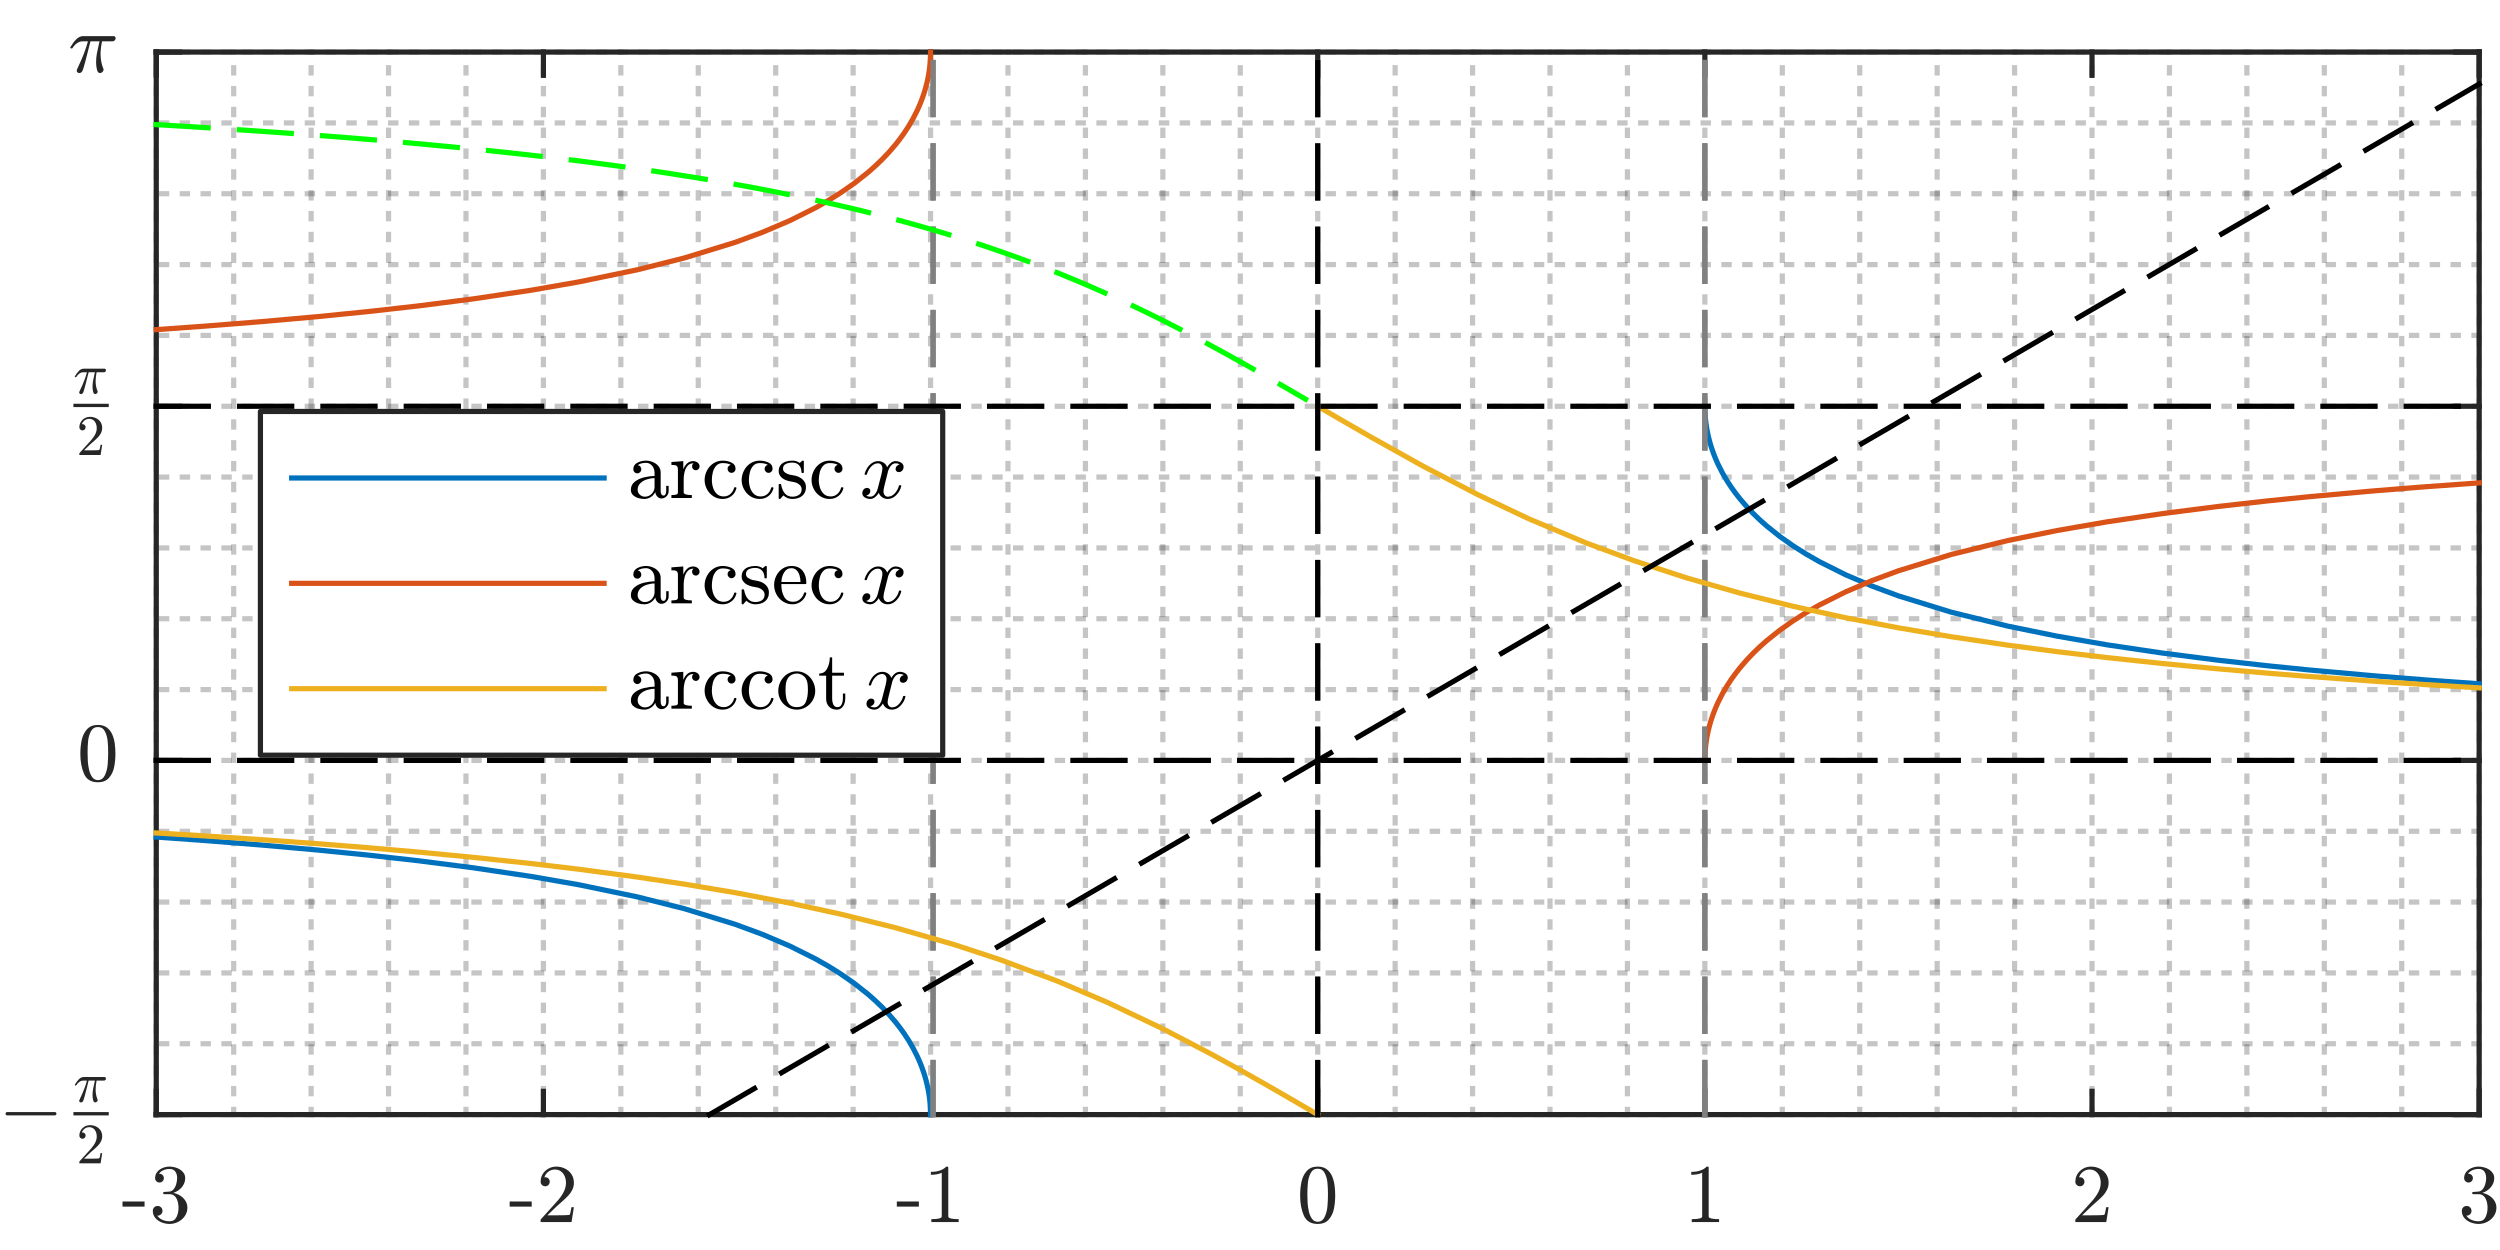 <?xml version="1.0"?>
<!DOCTYPE svg PUBLIC '-//W3C//DTD SVG 1.0//EN'
          'http://www.w3.org/TR/2001/REC-SVG-20010904/DTD/svg10.dtd'>
<svg xmlns:xlink="http://www.w3.org/1999/xlink" style="fill-opacity:1; color-rendering:auto; color-interpolation:auto; stroke:black; text-rendering:auto; stroke-linecap:square; stroke-miterlimit:10; stroke-opacity:1; shape-rendering:auto; fill:black; stroke-dasharray:none; font-weight:normal; stroke-width:1; font-family:'Dialog'; font-style:normal; stroke-linejoin:miter; font-size:12px; stroke-dashoffset:0; image-rendering:auto;" width="480" height="240" xmlns="http://www.w3.org/2000/svg"
><rect width="100%" height="100%" fill="#333333" stroke="none"/><!--Generated by the Batik Graphics2D SVG Generator--><defs id="genericDefs"
  /><g
  ><defs id="defs1"
    ><clipPath clipPathUnits="userSpaceOnUse" id="clipPath1"
      ><path d="M0 0 L480 0 L480 240 L0 240 L0 0 Z"
      /></clipPath
    ></defs
    ><g style="fill:white; stroke:white;"
    ><rect x="0" y="0" width="480" style="clip-path:url(#clipPath1); stroke:none;" height="240"
    /></g
    ><g style="fill:white; text-rendering:optimizeSpeed; color-rendering:optimizeSpeed; image-rendering:optimizeSpeed; shape-rendering:crispEdges; color-interpolation:sRGB; stroke:white;"
    ><rect x="0" width="480" height="240" y="0" style="stroke:none;"
      /><path style="stroke:none;" d="M30 214 L476 214 L476 10 L30 10 Z"
    /></g
    ><g style="stroke-linecap:butt; fill-opacity:0.251; fill:rgb(26,26,26); text-rendering:geometricPrecision; color-rendering:optimizeQuality; image-rendering:optimizeQuality; stroke-linejoin:bevel; stroke-dasharray:1,3; color-interpolation:linearRGB; stroke:rgb(26,26,26); stroke-opacity:0.251; stroke-miterlimit:1;"
    ><line y2="10" style="fill:none;" x1="30" x2="30" y1="214"
      /><line y2="10" style="fill:none;" x1="44.867" x2="44.867" y1="214"
      /><line y2="10" style="fill:none;" x1="59.733" x2="59.733" y1="214"
      /><line y2="10" style="fill:none;" x1="74.6" x2="74.6" y1="214"
      /><line y2="10" style="fill:none;" x1="89.467" x2="89.467" y1="214"
      /><line y2="10" style="fill:none;" x1="104.333" x2="104.333" y1="214"
      /><line y2="10" style="fill:none;" x1="119.2" x2="119.2" y1="214"
      /><line y2="10" style="fill:none;" x1="134.067" x2="134.067" y1="214"
      /><line y2="10" style="fill:none;" x1="148.933" x2="148.933" y1="214"
      /><line y2="10" style="fill:none;" x1="163.8" x2="163.8" y1="214"
      /><line y2="10" style="fill:none;" x1="178.667" x2="178.667" y1="214"
      /><line y2="10" style="fill:none;" x1="193.533" x2="193.533" y1="214"
      /><line y2="10" style="fill:none;" x1="208.4" x2="208.4" y1="214"
      /><line y2="10" style="fill:none;" x1="223.267" x2="223.267" y1="214"
      /><line y2="10" style="fill:none;" x1="238.133" x2="238.133" y1="214"
      /><line y2="10" style="fill:none;" x1="253" x2="253" y1="214"
      /><line y2="10" style="fill:none;" x1="267.867" x2="267.867" y1="214"
      /><line y2="10" style="fill:none;" x1="282.733" x2="282.733" y1="214"
      /><line y2="10" style="fill:none;" x1="297.6" x2="297.6" y1="214"
      /><line y2="10" style="fill:none;" x1="312.467" x2="312.467" y1="214"
      /><line y2="10" style="fill:none;" x1="327.333" x2="327.333" y1="214"
      /><line y2="10" style="fill:none;" x1="342.2" x2="342.2" y1="214"
      /><line y2="10" style="fill:none;" x1="357.067" x2="357.067" y1="214"
      /><line y2="10" style="fill:none;" x1="371.933" x2="371.933" y1="214"
      /><line y2="10" style="fill:none;" x1="386.8" x2="386.8" y1="214"
      /><line y2="10" style="fill:none;" x1="401.667" x2="401.667" y1="214"
      /><line y2="10" style="fill:none;" x1="416.533" x2="416.533" y1="214"
      /><line y2="10" style="fill:none;" x1="431.4" x2="431.4" y1="214"
      /><line y2="10" style="fill:none;" x1="446.267" x2="446.267" y1="214"
      /><line y2="10" style="fill:none;" x1="461.133" x2="461.133" y1="214"
      /><line y2="10" style="fill:none;" x1="476" x2="476" y1="214"
      /><line y2="214" style="fill:none;" x1="476" x2="30" y1="214"
      /><line y2="200.4" style="fill:none;" x1="476" x2="30" y1="200.4"
      /><line y2="186.8" style="fill:none;" x1="476" x2="30" y1="186.8"
      /><line y2="173.2" style="fill:none;" x1="476" x2="30" y1="173.2"
      /><line y2="159.6" style="fill:none;" x1="476" x2="30" y1="159.6"
      /><line y2="146" style="fill:none;" x1="476" x2="30" y1="146"
      /><line y2="132.4" style="fill:none;" x1="476" x2="30" y1="132.4"
      /><line y2="118.8" style="fill:none;" x1="476" x2="30" y1="118.8"
      /><line y2="105.2" style="fill:none;" x1="476" x2="30" y1="105.2"
      /><line y2="91.6" style="fill:none;" x1="476" x2="30" y1="91.6"
      /><line y2="78" style="fill:none;" x1="476" x2="30" y1="78"
      /><line y2="64.4" style="fill:none;" x1="476" x2="30" y1="64.4"
      /><line y2="50.8" style="fill:none;" x1="476" x2="30" y1="50.8"
      /><line y2="37.2" style="fill:none;" x1="476" x2="30" y1="37.2"
      /><line y2="23.6" style="fill:none;" x1="476" x2="30" y1="23.6"
      /><line y2="10" style="fill:none;" x1="476" x2="30" y1="10"
    /></g
    ><g style="fill:rgb(38,38,38); text-rendering:geometricPrecision; color-rendering:optimizeQuality; image-rendering:optimizeQuality; stroke-linejoin:round; color-interpolation:linearRGB; stroke:rgb(38,38,38);"
    ><line y2="214" style="fill:none;" x1="30" x2="476" y1="214"
      /><line y2="10" style="fill:none;" x1="30" x2="476" y1="10"
      /><line y2="209.54" style="fill:none;" x1="30" x2="30" y1="214"
      /><line y2="209.54" style="fill:none;" x1="104.333" x2="104.333" y1="214"
      /><line y2="209.54" style="fill:none;" x1="178.667" x2="178.667" y1="214"
      /><line y2="209.54" style="fill:none;" x1="253" x2="253" y1="214"
      /><line y2="209.54" style="fill:none;" x1="327.333" x2="327.333" y1="214"
      /><line y2="209.54" style="fill:none;" x1="401.667" x2="401.667" y1="214"
      /><line y2="209.54" style="fill:none;" x1="476" x2="476" y1="214"
      /><line y2="14.46" style="fill:none;" x1="30" x2="30" y1="10"
      /><line y2="14.46" style="fill:none;" x1="104.333" x2="104.333" y1="10"
      /><line y2="14.46" style="fill:none;" x1="178.667" x2="178.667" y1="10"
      /><line y2="14.46" style="fill:none;" x1="253" x2="253" y1="10"
      /><line y2="14.46" style="fill:none;" x1="327.333" x2="327.333" y1="10"
      /><line y2="14.46" style="fill:none;" x1="401.667" x2="401.667" y1="10"
      /><line y2="14.46" style="fill:none;" x1="476" x2="476" y1="10"
    /></g
    ><g transform="translate(30,221.2)" style="font-size:16px; fill:rgb(38,38,38); text-rendering:geometricPrecision; color-rendering:optimizeQuality; image-rendering:optimizeQuality; font-family:'mwa_cmr10'; color-interpolation:linearRGB; stroke:rgb(38,38,38);"
    ><path style="stroke:none;" d="M-6.479 10.471 L-6.479 9.487 L-2.245 9.487 L-2.245 10.471 L-6.479 10.471 Z"
      /><path style="stroke:none;" d="M0.198 12.206 Q0.573 12.752 1.206 13.018 Q1.839 13.284 2.557 13.284 Q3.495 13.284 3.885 12.487 Q4.276 11.69 4.276 10.69 Q4.276 10.237 4.19 9.784 Q4.104 9.331 3.909 8.94 Q3.713 8.549 3.378 8.315 Q3.042 8.081 2.542 8.081 L1.479 8.081 Q1.339 8.081 1.339 7.924 L1.339 7.784 Q1.339 7.659 1.479 7.659 L2.37 7.596 Q2.932 7.596 3.3 7.174 Q3.667 6.752 3.838 6.143 Q4.01 5.534 4.01 4.987 Q4.01 4.221 3.651 3.729 Q3.292 3.237 2.557 3.237 Q1.948 3.237 1.393 3.471 Q0.839 3.706 0.51 4.174 Q0.542 4.159 0.565 4.159 Q0.589 4.159 0.62 4.159 Q0.979 4.159 1.221 4.409 Q1.464 4.659 1.464 5.002 Q1.464 5.346 1.221 5.596 Q0.979 5.846 0.62 5.846 Q0.276 5.846 0.026 5.596 Q-0.224 5.346 -0.224 5.002 Q-0.224 4.315 0.19 3.807 Q0.604 3.299 1.253 3.042 Q1.901 2.784 2.557 2.784 Q3.042 2.784 3.581 2.924 Q4.12 3.065 4.557 3.338 Q4.995 3.612 5.276 4.034 Q5.557 4.456 5.557 4.987 Q5.557 5.659 5.253 6.229 Q4.948 6.799 4.425 7.213 Q3.901 7.627 3.276 7.831 Q3.979 7.971 4.604 8.362 Q5.229 8.752 5.604 9.362 Q5.979 9.971 5.979 10.674 Q5.979 11.549 5.495 12.268 Q5.01 12.987 4.221 13.393 Q3.432 13.799 2.557 13.799 Q1.807 13.799 1.057 13.51 Q0.307 13.221 -0.177 12.651 Q-0.661 12.081 -0.661 11.284 Q-0.661 10.877 -0.396 10.612 Q-0.13 10.346 0.276 10.346 Q0.526 10.346 0.745 10.471 Q0.964 10.596 1.081 10.815 Q1.198 11.034 1.198 11.284 Q1.198 11.674 0.924 11.94 Q0.651 12.206 0.276 12.206 L0.198 12.206 Z"
    /></g
    ><g transform="translate(104.333,221.2)" style="font-size:16px; fill:rgb(38,38,38); text-rendering:geometricPrecision; color-rendering:optimizeQuality; image-rendering:optimizeQuality; font-family:'mwa_cmr10'; color-interpolation:linearRGB; stroke:rgb(38,38,38);"
    ><path style="stroke:none;" d="M-6.479 10.471 L-6.479 9.487 L-2.245 9.487 L-2.245 10.471 L-6.479 10.471 Z"
      /><path style="stroke:none;" d="M-0.536 13.44 L-0.536 13.002 Q-0.536 12.971 -0.505 12.924 L1.979 10.174 Q2.542 9.565 2.893 9.151 Q3.245 8.737 3.588 8.198 Q3.932 7.659 4.135 7.096 Q4.338 6.534 4.338 5.909 Q4.338 5.252 4.096 4.659 Q3.854 4.065 3.37 3.706 Q2.885 3.346 2.213 3.346 Q1.51 3.346 0.956 3.76 Q0.401 4.174 0.182 4.846 Q0.245 4.831 0.354 4.831 Q0.714 4.831 0.964 5.073 Q1.214 5.315 1.214 5.69 Q1.214 6.065 0.964 6.315 Q0.714 6.565 0.354 6.565 Q-0.021 6.565 -0.279 6.307 Q-0.536 6.049 -0.536 5.69 Q-0.536 5.096 -0.31 4.565 Q-0.083 4.034 0.346 3.627 Q0.776 3.221 1.307 3.002 Q1.839 2.784 2.448 2.784 Q3.354 2.784 4.143 3.167 Q4.932 3.549 5.393 4.26 Q5.854 4.971 5.854 5.909 Q5.854 6.612 5.55 7.237 Q5.245 7.862 4.768 8.37 Q4.292 8.877 3.55 9.526 Q2.807 10.174 2.573 10.393 L0.76 12.143 L2.307 12.143 Q3.432 12.143 4.198 12.12 Q4.963 12.096 5.01 12.065 Q5.198 11.862 5.385 10.581 L5.854 10.581 L5.401 13.44 L-0.536 13.44 Z"
    /></g
    ><g transform="translate(178.667,221.2)" style="font-size:16px; fill:rgb(38,38,38); text-rendering:geometricPrecision; color-rendering:optimizeQuality; image-rendering:optimizeQuality; font-family:'mwa_cmr10'; color-interpolation:linearRGB; stroke:rgb(38,38,38);"
    ><path style="stroke:none;" d="M-6.479 10.471 L-6.479 9.487 L-2.245 9.487 L-2.245 10.471 L-6.479 10.471 Z"
      /><path style="stroke:none;" d="M0.151 13.44 L0.151 12.877 Q2.151 12.877 2.151 12.362 L2.151 3.971 Q1.323 4.362 0.057 4.362 L0.057 3.799 Q2.026 3.799 3.026 2.784 L3.245 2.784 Q3.307 2.784 3.354 2.823 Q3.401 2.862 3.401 2.924 L3.401 12.362 Q3.401 12.877 5.401 12.877 L5.401 13.44 L0.151 13.44 Z"
    /></g
    ><g transform="translate(253,221.2)" style="font-size:16px; fill:rgb(38,38,38); text-rendering:geometricPrecision; color-rendering:optimizeQuality; image-rendering:optimizeQuality; font-family:'mwa_cmr10'; color-interpolation:linearRGB; stroke:rgb(38,38,38);"
    ><path style="stroke:none;" d="M0 13.799 Q-1.953 13.799 -2.664 12.182 Q-3.375 10.565 -3.375 8.331 Q-3.375 6.94 -3.117 5.713 Q-2.859 4.487 -2.109 3.635 Q-1.359 2.784 0 2.784 Q1.062 2.784 1.734 3.299 Q2.406 3.815 2.758 4.627 Q3.109 5.44 3.234 6.377 Q3.359 7.315 3.359 8.331 Q3.359 9.706 3.109 10.909 Q2.859 12.112 2.117 12.956 Q1.375 13.799 0 13.799 ZM0 13.377 Q0.891 13.377 1.328 12.463 Q1.766 11.549 1.867 10.44 Q1.969 9.331 1.969 8.081 Q1.969 6.877 1.867 5.862 Q1.766 4.846 1.336 4.018 Q0.906 3.19 0 3.19 Q-0.906 3.19 -1.344 4.018 Q-1.781 4.846 -1.883 5.862 Q-1.984 6.877 -1.984 8.081 Q-1.984 8.971 -1.938 9.76 Q-1.891 10.549 -1.703 11.385 Q-1.516 12.221 -1.102 12.799 Q-0.688 13.377 0 13.377 Z"
    /></g
    ><g transform="translate(327.333,221.2)" style="font-size:16px; fill:rgb(38,38,38); text-rendering:geometricPrecision; color-rendering:optimizeQuality; image-rendering:optimizeQuality; font-family:'mwa_cmr10'; color-interpolation:linearRGB; stroke:rgb(38,38,38);"
    ><path style="stroke:none;" d="M-2.516 13.44 L-2.516 12.877 Q-0.516 12.877 -0.516 12.362 L-0.516 3.971 Q-1.344 4.362 -2.609 4.362 L-2.609 3.799 Q-0.641 3.799 0.359 2.784 L0.578 2.784 Q0.641 2.784 0.688 2.823 Q0.734 2.862 0.734 2.924 L0.734 12.362 Q0.734 12.877 2.734 12.877 L2.734 13.44 L-2.516 13.44 Z"
    /></g
    ><g transform="translate(401.667,221.2)" style="font-size:16px; fill:rgb(38,38,38); text-rendering:geometricPrecision; color-rendering:optimizeQuality; image-rendering:optimizeQuality; font-family:'mwa_cmr10'; color-interpolation:linearRGB; stroke:rgb(38,38,38);"
    ><path style="stroke:none;" d="M-3.203 13.44 L-3.203 13.002 Q-3.203 12.971 -3.172 12.924 L-0.688 10.174 Q-0.125 9.565 0.227 9.151 Q0.578 8.737 0.922 8.198 Q1.266 7.659 1.469 7.096 Q1.672 6.534 1.672 5.909 Q1.672 5.252 1.43 4.659 Q1.188 4.065 0.703 3.706 Q0.219 3.346 -0.453 3.346 Q-1.156 3.346 -1.711 3.76 Q-2.266 4.174 -2.484 4.846 Q-2.422 4.831 -2.312 4.831 Q-1.953 4.831 -1.703 5.073 Q-1.453 5.315 -1.453 5.69 Q-1.453 6.065 -1.703 6.315 Q-1.953 6.565 -2.312 6.565 Q-2.688 6.565 -2.945 6.307 Q-3.203 6.049 -3.203 5.69 Q-3.203 5.096 -2.977 4.565 Q-2.75 4.034 -2.32 3.627 Q-1.891 3.221 -1.359 3.002 Q-0.828 2.784 -0.219 2.784 Q0.688 2.784 1.477 3.167 Q2.266 3.549 2.727 4.26 Q3.188 4.971 3.188 5.909 Q3.188 6.612 2.883 7.237 Q2.578 7.862 2.102 8.37 Q1.625 8.877 0.883 9.526 Q0.141 10.174 -0.094 10.393 L-1.906 12.143 L-0.359 12.143 Q0.766 12.143 1.531 12.12 Q2.297 12.096 2.344 12.065 Q2.531 11.862 2.719 10.581 L3.188 10.581 L2.734 13.44 L-3.203 13.44 Z"
    /></g
    ><g transform="translate(476,221.2)" style="font-size:16px; fill:rgb(38,38,38); text-rendering:geometricPrecision; color-rendering:optimizeQuality; image-rendering:optimizeQuality; font-family:'mwa_cmr10'; color-interpolation:linearRGB; stroke:rgb(38,38,38);"
    ><path style="stroke:none;" d="M-2.469 12.206 Q-2.094 12.752 -1.461 13.018 Q-0.828 13.284 -0.109 13.284 Q0.828 13.284 1.219 12.487 Q1.609 11.69 1.609 10.69 Q1.609 10.237 1.523 9.784 Q1.438 9.331 1.242 8.94 Q1.047 8.549 0.711 8.315 Q0.375 8.081 -0.125 8.081 L-1.188 8.081 Q-1.328 8.081 -1.328 7.924 L-1.328 7.784 Q-1.328 7.659 -1.188 7.659 L-0.297 7.596 Q0.266 7.596 0.633 7.174 Q1 6.752 1.172 6.143 Q1.344 5.534 1.344 4.987 Q1.344 4.221 0.984 3.729 Q0.625 3.237 -0.109 3.237 Q-0.719 3.237 -1.273 3.471 Q-1.828 3.706 -2.156 4.174 Q-2.125 4.159 -2.102 4.159 Q-2.078 4.159 -2.047 4.159 Q-1.688 4.159 -1.445 4.409 Q-1.203 4.659 -1.203 5.002 Q-1.203 5.346 -1.445 5.596 Q-1.688 5.846 -2.047 5.846 Q-2.391 5.846 -2.641 5.596 Q-2.891 5.346 -2.891 5.002 Q-2.891 4.315 -2.477 3.807 Q-2.062 3.299 -1.414 3.042 Q-0.766 2.784 -0.109 2.784 Q0.375 2.784 0.914 2.924 Q1.453 3.065 1.891 3.338 Q2.328 3.612 2.609 4.034 Q2.891 4.456 2.891 4.987 Q2.891 5.659 2.586 6.229 Q2.281 6.799 1.758 7.213 Q1.234 7.627 0.609 7.831 Q1.312 7.971 1.938 8.362 Q2.562 8.752 2.938 9.362 Q3.312 9.971 3.312 10.674 Q3.312 11.549 2.828 12.268 Q2.344 12.987 1.555 13.393 Q0.766 13.799 -0.109 13.799 Q-0.859 13.799 -1.609 13.51 Q-2.359 13.221 -2.844 12.651 Q-3.328 12.081 -3.328 11.284 Q-3.328 10.877 -3.062 10.612 Q-2.797 10.346 -2.391 10.346 Q-2.141 10.346 -1.922 10.471 Q-1.703 10.596 -1.586 10.815 Q-1.469 11.034 -1.469 11.284 Q-1.469 11.674 -1.742 11.94 Q-2.016 12.206 -2.391 12.206 L-2.469 12.206 Z"
    /></g
    ><g style="fill:rgb(38,38,38); text-rendering:geometricPrecision; color-rendering:optimizeQuality; image-rendering:optimizeQuality; stroke-linejoin:round; color-interpolation:linearRGB; stroke:rgb(38,38,38);"
    ><line y2="10" style="fill:none;" x1="30" x2="30" y1="214"
      /><line y2="10" style="fill:none;" x1="476" x2="476" y1="214"
      /><line y2="214" style="fill:none;" x1="30" x2="34.46" y1="214"
      /><line y2="146" style="fill:none;" x1="30" x2="34.46" y1="146"
      /><line y2="78" style="fill:none;" x1="30" x2="34.46" y1="78"
      /><line y2="10" style="fill:none;" x1="30" x2="34.46" y1="10"
      /><line y2="214" style="fill:none;" x1="476" x2="471.54" y1="214"
      /><line y2="146" style="fill:none;" x1="476" x2="471.54" y1="146"
      /><line y2="78" style="fill:none;" x1="476" x2="471.54" y1="78"
      /><line y2="10" style="fill:none;" x1="476" x2="471.54" y1="10"
    /></g
    ><g transform="translate(22.8,214)" style="font-size:16px; fill:rgb(38,38,38); text-rendering:geometricPrecision; color-rendering:optimizeQuality; image-rendering:optimizeQuality; font-family:'mwb_cmsy10'; color-interpolation:linearRGB; stroke:rgb(38,38,38);"
    ><path style="stroke:none;" d="M-21.43 0.152 Q-21.571 0.152 -21.657 0.051 Q-21.742 -0.051 -21.742 -0.16 Q-21.742 -0.285 -21.657 -0.387 Q-21.571 -0.488 -21.43 -0.488 L-12.258 -0.488 Q-12.133 -0.488 -12.047 -0.387 Q-11.961 -0.285 -11.961 -0.16 Q-11.961 -0.051 -12.047 0.051 Q-12.133 0.152 -12.258 0.152 L-21.43 0.152 Z"
    /></g
    ><g transform="translate(22.8,214)" style="font-size:11px; fill:rgb(38,38,38); text-rendering:geometricPrecision; color-rendering:optimizeQuality; image-rendering:optimizeQuality; font-family:'mwb_cmmi10'; color-interpolation:linearRGB; stroke:rgb(38,38,38);"
    ><path style="stroke:none;" d="M-7.597 -2.647 Q-7.597 -2.71 -7.55 -2.819 Q-7.237 -3.46 -6.972 -4.077 Q-6.706 -4.694 -6.495 -5.28 Q-6.284 -5.866 -6.112 -6.522 L-6.816 -6.522 Q-7.222 -6.522 -7.566 -6.272 Q-7.909 -6.022 -8.144 -5.632 Q-8.175 -5.585 -8.206 -5.585 L-8.347 -5.585 Q-8.441 -5.585 -8.441 -5.694 Q-8.441 -5.71 -8.425 -5.757 Q-8.066 -6.366 -7.651 -6.788 Q-7.237 -7.21 -6.722 -7.21 L-2.737 -7.21 Q-2.628 -7.21 -2.542 -7.132 Q-2.456 -7.053 -2.456 -6.928 Q-2.456 -6.757 -2.573 -6.639 Q-2.691 -6.522 -2.847 -6.522 L-4.253 -6.522 Q-4.425 -5.663 -4.441 -4.835 Q-4.441 -3.772 -4.081 -2.929 Q-4.05 -2.85 -4.05 -2.788 Q-4.05 -2.663 -4.12 -2.561 Q-4.191 -2.46 -4.3 -2.397 Q-4.409 -2.335 -4.534 -2.335 Q-4.816 -2.335 -4.925 -2.811 Q-5.034 -3.288 -5.034 -3.725 Q-5.034 -4.35 -4.925 -4.936 Q-4.816 -5.522 -4.581 -6.522 L-5.784 -6.522 Q-6.644 -2.991 -6.831 -2.632 Q-6.987 -2.335 -7.253 -2.335 Q-7.394 -2.335 -7.495 -2.421 Q-7.597 -2.507 -7.597 -2.647 Z"
      /><rect x="-8.706" width="6.786" height="0.64" y="-0.48" style="stroke:none;"
      /><path style="stroke:none;" d="M-7.566 9.357 L-7.566 9.06 Q-7.566 9.029 -7.551 8.998 L-5.832 7.107 Q-5.441 6.686 -5.207 6.404 Q-4.972 6.123 -4.73 5.756 Q-4.488 5.389 -4.355 4.998 Q-4.222 4.607 -4.222 4.186 Q-4.222 3.732 -4.386 3.318 Q-4.551 2.904 -4.879 2.662 Q-5.207 2.42 -5.676 2.42 Q-6.16 2.42 -6.543 2.709 Q-6.926 2.998 -7.082 3.451 Q-7.035 3.436 -6.957 3.436 Q-6.707 3.436 -6.535 3.6 Q-6.363 3.764 -6.363 4.029 Q-6.363 4.279 -6.535 4.459 Q-6.707 4.639 -6.957 4.639 Q-7.222 4.639 -7.394 4.459 Q-7.566 4.279 -7.566 4.029 Q-7.566 3.623 -7.41 3.256 Q-7.254 2.889 -6.965 2.607 Q-6.676 2.326 -6.301 2.178 Q-5.926 2.029 -5.519 2.029 Q-4.894 2.029 -4.347 2.295 Q-3.801 2.561 -3.488 3.045 Q-3.176 3.529 -3.176 4.186 Q-3.176 4.67 -3.386 5.1 Q-3.597 5.529 -3.918 5.881 Q-4.238 6.232 -4.754 6.678 Q-5.269 7.123 -5.426 7.264 L-6.676 8.467 L-5.613 8.467 Q-4.832 8.467 -4.308 8.451 Q-3.785 8.435 -3.754 8.404 Q-3.629 8.279 -3.488 7.404 L-3.176 7.404 L-3.488 9.357 L-7.566 9.357 Z"
    /></g
    ><g transform="translate(22.8,146)" style="font-size:16px; fill:rgb(38,38,38); text-rendering:geometricPrecision; color-rendering:optimizeQuality; image-rendering:optimizeQuality; font-family:'mwa_cmr10'; color-interpolation:linearRGB; stroke:rgb(38,38,38);"
    ><path style="stroke:none;" d="M-4 4.199 Q-5.953 4.199 -6.664 2.582 Q-7.375 0.965 -7.375 -1.269 Q-7.375 -2.66 -7.117 -3.887 Q-6.859 -5.113 -6.109 -5.965 Q-5.359 -6.816 -4 -6.816 Q-2.938 -6.816 -2.266 -6.301 Q-1.594 -5.785 -1.242 -4.973 Q-0.891 -4.16 -0.766 -3.223 Q-0.641 -2.285 -0.641 -1.269 Q-0.641 0.106 -0.891 1.309 Q-1.141 2.512 -1.883 3.356 Q-2.625 4.199 -4 4.199 ZM-4 3.777 Q-3.109 3.777 -2.672 2.863 Q-2.234 1.949 -2.133 0.84 Q-2.031 -0.269 -2.031 -1.519 Q-2.031 -2.723 -2.133 -3.738 Q-2.234 -4.754 -2.664 -5.582 Q-3.094 -6.41 -4 -6.41 Q-4.906 -6.41 -5.344 -5.582 Q-5.781 -4.754 -5.883 -3.738 Q-5.984 -2.723 -5.984 -1.519 Q-5.984 -0.629 -5.938 0.16 Q-5.891 0.949 -5.703 1.785 Q-5.516 2.621 -5.102 3.199 Q-4.688 3.777 -4 3.777 Z"
    /></g
    ><g transform="translate(22.8,78)" style="font-size:11px; fill:rgb(38,38,38); text-rendering:geometricPrecision; color-rendering:optimizeQuality; image-rendering:optimizeQuality; font-family:'mwb_cmmi10'; color-interpolation:linearRGB; stroke:rgb(38,38,38);"
    ><path style="stroke:none;" d="M-7.597 -2.647 Q-7.597 -2.71 -7.55 -2.819 Q-7.237 -3.46 -6.972 -4.077 Q-6.706 -4.694 -6.495 -5.28 Q-6.284 -5.866 -6.112 -6.522 L-6.816 -6.522 Q-7.222 -6.522 -7.566 -6.272 Q-7.909 -6.022 -8.144 -5.632 Q-8.175 -5.585 -8.206 -5.585 L-8.347 -5.585 Q-8.441 -5.585 -8.441 -5.694 Q-8.441 -5.71 -8.425 -5.757 Q-8.066 -6.366 -7.651 -6.788 Q-7.237 -7.21 -6.722 -7.21 L-2.737 -7.21 Q-2.628 -7.21 -2.542 -7.132 Q-2.456 -7.053 -2.456 -6.928 Q-2.456 -6.757 -2.573 -6.639 Q-2.691 -6.522 -2.847 -6.522 L-4.253 -6.522 Q-4.425 -5.663 -4.441 -4.835 Q-4.441 -3.772 -4.081 -2.929 Q-4.05 -2.85 -4.05 -2.788 Q-4.05 -2.663 -4.12 -2.561 Q-4.191 -2.46 -4.3 -2.397 Q-4.409 -2.335 -4.534 -2.335 Q-4.816 -2.335 -4.925 -2.811 Q-5.034 -3.288 -5.034 -3.725 Q-5.034 -4.35 -4.925 -4.936 Q-4.816 -5.522 -4.581 -6.522 L-5.784 -6.522 Q-6.644 -2.991 -6.831 -2.632 Q-6.987 -2.335 -7.253 -2.335 Q-7.394 -2.335 -7.495 -2.421 Q-7.597 -2.507 -7.597 -2.647 Z"
      /><rect x="-8.706" width="6.786" height="0.64" y="-0.48" style="stroke:none;"
      /><path style="stroke:none;" d="M-7.566 9.357 L-7.566 9.06 Q-7.566 9.029 -7.551 8.998 L-5.832 7.107 Q-5.441 6.686 -5.207 6.404 Q-4.972 6.123 -4.73 5.756 Q-4.488 5.389 -4.355 4.998 Q-4.222 4.607 -4.222 4.186 Q-4.222 3.732 -4.386 3.318 Q-4.551 2.904 -4.879 2.662 Q-5.207 2.42 -5.676 2.42 Q-6.16 2.42 -6.543 2.709 Q-6.926 2.998 -7.082 3.451 Q-7.035 3.436 -6.957 3.436 Q-6.707 3.436 -6.535 3.6 Q-6.363 3.764 -6.363 4.029 Q-6.363 4.279 -6.535 4.459 Q-6.707 4.639 -6.957 4.639 Q-7.222 4.639 -7.394 4.459 Q-7.566 4.279 -7.566 4.029 Q-7.566 3.623 -7.41 3.256 Q-7.254 2.889 -6.965 2.607 Q-6.676 2.326 -6.301 2.178 Q-5.926 2.029 -5.519 2.029 Q-4.894 2.029 -4.347 2.295 Q-3.801 2.561 -3.488 3.045 Q-3.176 3.529 -3.176 4.186 Q-3.176 4.67 -3.386 5.1 Q-3.597 5.529 -3.918 5.881 Q-4.238 6.232 -4.754 6.678 Q-5.269 7.123 -5.426 7.264 L-6.676 8.467 L-5.613 8.467 Q-4.832 8.467 -4.308 8.451 Q-3.785 8.435 -3.754 8.404 Q-3.629 8.279 -3.488 7.404 L-3.176 7.404 L-3.488 9.357 L-7.566 9.357 Z"
    /></g
    ><g transform="translate(22.8,10)" style="font-size:16px; fill:rgb(38,38,38); text-rendering:geometricPrecision; color-rendering:optimizeQuality; image-rendering:optimizeQuality; font-family:'mwb_cmmi10'; color-interpolation:linearRGB; stroke:rgb(38,38,38);"
    ><path style="stroke:none;" d="M-8.069 3.559 Q-8.069 3.481 -8.007 3.309 Q-7.569 2.371 -7.179 1.481 Q-6.788 0.59 -6.484 -0.262 Q-6.179 -1.113 -5.913 -2.066 L-6.944 -2.066 Q-7.523 -2.066 -8.03 -1.699 Q-8.538 -1.332 -8.882 -0.769 Q-8.913 -0.707 -8.976 -0.707 L-9.163 -0.707 Q-9.304 -0.707 -9.304 -0.863 Q-9.304 -0.894 -9.273 -0.957 Q-8.757 -1.848 -8.155 -2.457 Q-7.554 -3.066 -6.804 -3.066 L-1.007 -3.066 Q-0.835 -3.066 -0.718 -2.957 Q-0.601 -2.848 -0.601 -2.66 Q-0.601 -2.426 -0.773 -2.246 Q-0.945 -2.066 -1.179 -2.066 L-3.21 -2.066 Q-3.476 -0.816 -3.491 0.387 Q-3.491 1.918 -2.96 3.168 Q-2.913 3.262 -2.913 3.356 Q-2.913 3.527 -3.015 3.676 Q-3.116 3.824 -3.273 3.926 Q-3.429 4.027 -3.616 4.027 Q-4.038 4.027 -4.194 3.332 Q-4.351 2.637 -4.351 1.996 Q-4.351 1.074 -4.194 0.231 Q-4.038 -0.613 -3.695 -2.066 L-5.429 -2.066 Q-6.694 3.059 -6.96 3.574 Q-7.179 4.027 -7.585 4.027 Q-7.773 4.027 -7.921 3.895 Q-8.069 3.762 -8.069 3.559 Z"
    /></g
    ><g style="stroke-linecap:butt; fill:rgb(0,114,189); text-rendering:geometricPrecision; color-rendering:optimizeQuality; image-rendering:optimizeQuality; stroke-linejoin:round; color-interpolation:linearRGB; stroke:rgb(0,114,189);"
    ><path d="M30 160.712 L39.301 161.38 L50.273 162.252 L60.885 163.199 L70.545 164.165 L80.491 165.285 L90.818 166.611 L102.003 168.282 L111.091 169.867 L122.388 172.209 L131.364 174.462 L141.143 177.466 L146.389 179.4 L151.636 181.637 L156.508 184.07 L158.945 185.451 L161.381 186.971 L164.013 188.802 L166.645 190.884 L167.961 192.043 L169.277 193.301 L170.593 194.677 L171.909 196.202 L172.754 197.278 L173.599 198.449 L174.443 199.74 L175.288 201.188 L176.133 202.853 L176.555 203.801 L176.977 204.857 L177.4 206.063 L177.611 206.746 L177.822 207.504 L178.033 208.368 L178.139 208.856 L178.244 209.396 L178.297 209.692 L178.35 210.011 L178.403 210.357 L178.456 210.741 L178.482 210.951 L178.508 211.177 L178.535 211.422 L178.548 211.554 L178.561 211.694 L178.574 211.843 L178.588 212.003 L178.601 212.177 L178.614 212.369 L178.627 212.587 L178.64 212.846 L178.654 213.184 L178.667 214" style="fill:none; fill-rule:evenodd;"
      /><path d="M327.333 78 L327.338 78.483 L327.339 78.515 L327.344 78.728 L327.346 78.795 L327.348 78.857 L327.351 78.948 L327.354 79.03 L327.355 79.035 L327.355 79.04 L327.355 79.051 L327.356 79.066 L327.356 79.073 L327.356 79.08 L327.362 79.208 L327.368 79.323 L327.374 79.429 L327.38 79.528 L327.385 79.62 L327.391 79.708 L327.397 79.787 L327.397 79.791 L327.403 79.871 L327.409 79.947 L327.414 80.02 L327.426 80.16 L327.441 80.326 L327.456 80.481 L327.47 80.627 L327.485 80.765 L327.505 80.937 L327.515 81.022 L327.545 81.259 L327.568 81.435 L327.572 81.468 L327.65 81.989 L327.756 82.604 L327.762 82.639 L327.861 83.144 L327.967 83.632 L328.178 84.496 L328.389 85.254 L328.6 85.937 L329.023 87.143 L329.445 88.199 L329.867 89.147 L330.712 90.812 L331.557 92.26 L332.401 93.551 L333.246 94.722 L334.091 95.798 L335.366 97.278 L336.642 98.618 L337.917 99.844 L339.192 100.978 L341.743 103.016 L344.294 104.814 L346.811 106.403 L349.329 107.842 L354.364 110.363 L359.436 112.531 L364.508 114.413 L374.636 117.538 L385.512 120.219 L394.909 122.133 L404.567 123.81 L415.182 125.389 L425.818 126.752 L435.455 127.835 L443.106 128.609 L455.727 129.748 L465.675 130.543 L476 131.288" style="fill:none; fill-rule:evenodd;"
    /></g
    ><g style="stroke-linecap:butt; fill:gray; text-rendering:geometricPrecision; color-rendering:optimizeQuality; image-rendering:optimizeQuality; stroke-linejoin:bevel; stroke-dasharray:10,6; color-interpolation:linearRGB; stroke:gray; stroke-miterlimit:1;"
    ><line y2="10" style="fill:none;" x1="179.155" x2="179.155" y1="214"
      /><line y2="10" style="fill:none;" x1="327.331" x2="327.331" y1="214"
    /></g
    ><g style="stroke-linecap:butt; fill:rgb(217,83,25); text-rendering:geometricPrecision; color-rendering:optimizeQuality; image-rendering:optimizeQuality; stroke-linejoin:round; color-interpolation:linearRGB; stroke:rgb(217,83,25);"
    ><path d="M30 63.288 L39.301 62.62 L50.273 61.748 L60.885 60.801 L70.545 59.835 L80.491 58.715 L90.818 57.389 L102.003 55.718 L111.091 54.133 L122.388 51.791 L131.364 49.538 L141.143 46.534 L146.389 44.6 L151.636 42.363 L156.508 39.93 L158.945 38.549 L161.381 37.029 L164.013 35.198 L166.645 33.116 L167.961 31.957 L169.277 30.699 L170.593 29.323 L171.909 27.798 L172.754 26.722 L173.599 25.551 L174.443 24.26 L175.288 22.812 L176.133 21.147 L176.555 20.199 L176.977 19.143 L177.4 17.937 L177.611 17.254 L177.822 16.496 L178.033 15.632 L178.139 15.144 L178.244 14.604 L178.297 14.308 L178.35 13.989 L178.403 13.643 L178.456 13.259 L178.482 13.049 L178.508 12.823 L178.535 12.578 L178.548 12.446 L178.561 12.306 L178.574 12.157 L178.588 11.997 L178.601 11.823 L178.614 11.631 L178.627 11.413 L178.64 11.153 L178.654 10.816 L178.667 10" style="fill:none; fill-rule:evenodd;"
      /><path d="M327.333 146 L327.338 145.517 L327.339 145.485 L327.344 145.272 L327.346 145.205 L327.348 145.143 L327.351 145.053 L327.354 144.97 L327.355 144.965 L327.355 144.959 L327.355 144.949 L327.356 144.934 L327.356 144.927 L327.356 144.92 L327.362 144.792 L327.368 144.677 L327.374 144.571 L327.38 144.472 L327.385 144.38 L327.391 144.292 L327.397 144.213 L327.397 144.209 L327.403 144.129 L327.409 144.053 L327.414 143.98 L327.426 143.84 L327.441 143.674 L327.456 143.519 L327.47 143.373 L327.485 143.235 L327.505 143.063 L327.515 142.978 L327.545 142.741 L327.568 142.565 L327.572 142.532 L327.65 142.011 L327.756 141.396 L327.762 141.361 L327.861 140.856 L327.967 140.368 L328.178 139.504 L328.389 138.746 L328.6 138.063 L329.023 136.857 L329.445 135.801 L329.867 134.853 L330.712 133.188 L331.557 131.74 L332.401 130.449 L333.246 129.278 L334.091 128.202 L335.366 126.722 L336.642 125.382 L337.917 124.156 L339.192 123.022 L341.743 120.984 L344.294 119.186 L346.811 117.597 L349.329 116.158 L354.364 113.637 L359.436 111.469 L364.508 109.587 L374.636 106.462 L385.512 103.781 L394.909 101.867 L404.567 100.19 L415.182 98.611 L425.818 97.248 L435.455 96.165 L443.106 95.391 L455.727 94.252 L465.675 93.457 L476 92.712" style="fill:none; fill-rule:evenodd;"
    /></g
    ><g style="stroke-linecap:butt; fill:gray; text-rendering:geometricPrecision; color-rendering:optimizeQuality; image-rendering:optimizeQuality; stroke-linejoin:bevel; stroke-dasharray:10,6; color-interpolation:linearRGB; stroke:gray; stroke-miterlimit:1;"
    ><line y2="10" style="fill:none;" x1="179.155" x2="179.155" y1="214"
      /><line y2="10" style="fill:none;" x1="327.331" x2="327.331" y1="214"
    /></g
    ><g style="stroke-linecap:butt; fill:rgb(237,177,32); text-rendering:geometricPrecision; color-rendering:optimizeQuality; image-rendering:optimizeQuality; stroke-linejoin:round; color-interpolation:linearRGB; stroke:rgb(237,177,32);"
    ><path d="M30 159.929 L39.301 160.491 L50.273 161.214 L60.885 161.982 L70.545 162.748 L80.491 163.613 L90.818 164.605 L102.003 165.803 L111.091 166.888 L122.388 168.398 L131.364 169.747 L141.143 171.391 L151.636 173.392 L161.381 175.507 L171.909 178.119 L183.216 181.366 L192.182 184.315 L203.053 188.388 L212.454 192.383 L223.124 197.456 L232.727 202.474 L237.748 205.239 L242.77 208.079 L245.327 209.547 L247.885 211.026 L249.164 211.768 L250.442 212.511 L251.082 212.883 L251.721 213.255 L252.041 213.441 L252.361 213.628 L252.52 213.721 L252.68 213.814 L252.76 213.86 L252.84 213.907 L252.88 213.93 L252.92 213.953 L252.94 213.965 L252.96 213.977 L252.98 213.988" style="fill:none; fill-rule:evenodd;"
      /><path d="M253.02 78.011 L253.04 78.023 L253.079 78.046 L253.158 78.092 L253.317 78.184 L253.634 78.369 L254.267 78.738 L255.535 79.476 L258.07 80.948 L263.139 83.868 L273.273 89.526 L283.812 95.011 L293.545 99.617 L304.494 104.227 L313.818 107.685 L323.781 110.94 L334.091 113.881 L344.294 116.418 L354.364 118.608 L364.508 120.547 L374.636 122.253 L385.512 123.869 L394.909 125.112 L404.567 126.261 L415.182 127.395 L425.818 128.415 L435.455 129.252 L443.106 129.864 L455.727 130.786 L465.675 131.444 L476 132.071" style="fill:none; fill-rule:evenodd;"
    /></g
    ><g style="stroke-linecap:butt; fill:gray; text-rendering:geometricPrecision; color-rendering:optimizeQuality; image-rendering:optimizeQuality; stroke-linejoin:bevel; stroke-dasharray:10,6; color-interpolation:linearRGB; stroke:gray; stroke-miterlimit:1;"
    ><line y2="10" style="fill:none;" x1="253" x2="253" y1="214"
      /><path d="M136.22 214.01 L141.143 211.143 L151.636 205.032 L161.381 199.357 L171.909 193.226 L183.216 186.641 L192.182 181.419 L203.053 175.088 L212.454 169.613 L223.124 163.399 L232.727 157.806 L242.77 151.958 L253 146 L263.139 140.095 L273.273 134.194 L283.812 128.056 L293.545 122.387 L304.494 116.011 L313.818 110.581 L323.781 104.779 L334.091 98.774 L344.294 92.832 L354.364 86.968 L364.508 81.06 L374.636 75.162 L385.512 68.828 L394.909 63.355 L404.567 57.73 L415.182 51.549 L425.818 45.354 L435.455 39.742 L443.106 35.287 L455.727 27.936 L465.675 22.142 L476 16.13" style="fill:none; fill-rule:evenodd; stroke:black;"
      /><path d="M30 146 L39.301 146 L50.273 146 L60.885 146 L70.545 146 L80.491 146 L90.818 146 L102.003 146 L111.091 146 L122.388 146 L131.364 146 L141.143 146 L151.636 146 L161.381 146 L171.909 146 L183.216 146 L192.182 146 L203.053 146 L212.454 146 L223.124 146 L232.727 146 L242.77 146 L253 146 L263.139 146 L273.273 146 L283.812 146 L293.545 146 L304.494 146 L313.818 146 L323.781 146 L334.091 146 L344.294 146 L354.364 146 L364.508 146 L374.636 146 L385.512 146 L394.909 146 L404.567 146 L415.182 146 L425.818 146 L435.455 146 L443.106 146 L455.727 146 L465.675 146 L476 146" style="fill:none; fill-rule:evenodd; stroke:black;"
      /><line x1="253" x2="253" y1="214.01" style="fill:none; stroke:black;" y2="9.99"
      /><path d="M30 78 L39.301 78 L50.273 78 L60.885 78 L70.545 78 L80.491 78 L90.818 78 L102.003 78 L111.091 78 L122.388 78 L131.364 78 L141.143 78 L151.636 78 L161.381 78 L171.909 78 L183.216 78 L192.182 78 L203.053 78 L212.454 78 L223.124 78 L232.727 78 L242.77 78 L253 78 L263.139 78 L273.273 78 L283.812 78 L293.545 78 L304.494 78 L313.818 78 L323.781 78 L334.091 78 L344.294 78 L354.364 78 L364.508 78 L374.636 78 L385.512 78 L394.909 78 L404.567 78 L415.182 78 L425.818 78 L435.455 78 L443.106 78 L455.727 78 L465.675 78 L476 78" style="fill:none; fill-rule:evenodd; stroke:black;"
      /><path d="M29.982 23.928 L31.151 23.996 L33.486 24.135 L35.822 24.276 L38.157 24.42 L40.492 24.567 L42.828 24.716 L45.163 24.869 L47.498 25.025 L49.833 25.184 L52.169 25.346 L54.504 25.512 L56.839 25.681 L59.174 25.853 L61.509 26.029 L63.845 26.209 L66.18 26.393 L68.515 26.581 L70.85 26.773 L73.186 26.97 L75.521 27.17 L77.856 27.375 L80.192 27.585 L82.527 27.8 L84.862 28.02 L87.197 28.245 L89.532 28.475 L91.868 28.711 L94.203 28.953 L96.538 29.2 L98.874 29.454 L101.209 29.713 L103.544 29.98 L105.879 30.253 L108.215 30.533 L110.55 30.82 L112.885 31.115 L115.22 31.418 L117.555 31.729 L119.891 32.048 L122.226 32.375 L124.561 32.712 L126.897 33.058 L129.232 33.413 L131.567 33.779 L133.902 34.155 L136.238 34.542 L138.573 34.94 L140.908 35.349 L143.243 35.77 L145.578 36.205 L147.914 36.651 L150.249 37.112 L152.584 37.586 L154.919 38.075 L157.255 38.578 L159.59 39.098 L161.925 39.633 L164.261 40.186 L166.596 40.755 L168.931 41.343 L171.266 41.949 L173.601 42.574 L175.937 43.219 L178.272 43.885 L180.607 44.572 L182.942 45.282 L185.278 46.013 L187.613 46.768 L189.948 47.547 L192.284 48.35 L194.619 49.179 L196.954 50.033 L199.289 50.913 L201.625 51.82 L203.96 52.754 L206.295 53.715 L208.63 54.704 L210.965 55.721 L213.301 56.765 L215.636 57.837 L217.971 58.936 L220.306 60.062 L222.642 61.215 L224.977 62.393 L227.312 63.596 L229.648 64.823 L231.983 66.071 L234.318 67.341 L236.653 68.629 L238.988 69.935 L241.324 71.255 L243.659 72.588 L245.994 73.932 L248.329 75.284 L250.665 76.64" style="fill:none; fill-rule:evenodd; stroke:lime;"
    /></g
    ><g style="fill:white; text-rendering:optimizeSpeed; color-rendering:optimizeSpeed; image-rendering:optimizeSpeed; shape-rendering:crispEdges; color-interpolation:sRGB; stroke:white;"
    ><path style="stroke:none;" d="M50 145 L50 79 L181 79 L181 145 Z"
    /></g
    ><g transform="translate(120.488,91.774)" style="font-size:16px; text-rendering:geometricPrecision; color-rendering:optimizeQuality; image-rendering:optimizeQuality; font-family:'mwa_cmr10'; color-interpolation:linearRGB;"
    ><path style="stroke:none;" d="M0.641 2.262 Q0.641 1.309 1.391 0.715 Q2.141 0.121 3.195 -0.129 Q4.25 -0.379 5.188 -0.379 L5.188 -1.035 Q5.188 -1.488 4.984 -1.926 Q4.781 -2.363 4.398 -2.637 Q4.016 -2.91 3.562 -2.91 Q2.5 -2.91 1.938 -2.441 Q2.25 -2.441 2.445 -2.207 Q2.641 -1.973 2.641 -1.676 Q2.641 -1.348 2.414 -1.121 Q2.188 -0.894 1.875 -0.894 Q1.562 -0.894 1.336 -1.121 Q1.109 -1.348 1.109 -1.676 Q1.109 -2.519 1.875 -2.926 Q2.641 -3.332 3.562 -3.332 Q4.203 -3.332 4.859 -3.058 Q5.516 -2.785 5.938 -2.269 Q6.359 -1.754 6.359 -1.066 L6.359 2.543 Q6.359 2.856 6.492 3.113 Q6.625 3.371 6.906 3.371 Q7.172 3.371 7.297 3.106 Q7.422 2.84 7.422 2.543 L7.422 1.512 L7.891 1.512 L7.891 2.543 Q7.891 2.902 7.703 3.223 Q7.516 3.543 7.203 3.738 Q6.891 3.934 6.516 3.934 Q6.047 3.934 5.711 3.567 Q5.375 3.199 5.328 2.699 Q5.031 3.309 4.453 3.668 Q3.875 4.027 3.219 4.027 Q2.609 4.027 2.023 3.84 Q1.438 3.652 1.039 3.27 Q0.641 2.887 0.641 2.262 ZM1.938 2.262 Q1.938 2.824 2.352 3.207 Q2.766 3.59 3.328 3.59 Q3.844 3.59 4.266 3.332 Q4.688 3.074 4.938 2.629 Q5.188 2.184 5.188 1.699 L5.188 0.027 Q4.469 0.027 3.703 0.27 Q2.938 0.512 2.438 1.02 Q1.938 1.527 1.938 2.262 Z"
    /></g
    ><g transform="translate(120.488,91.774)" style="font-size:16px; text-rendering:geometricPrecision; color-rendering:optimizeQuality; image-rendering:optimizeQuality; font-family:'mwa_cmr10'; color-interpolation:linearRGB;"
    ><path style="stroke:none;" d="M8.422 3.84 L8.422 3.277 Q8.969 3.277 9.32 3.192 Q9.672 3.106 9.672 2.762 L9.672 -1.598 Q9.672 -2.035 9.539 -2.223 Q9.406 -2.41 9.164 -2.457 Q8.922 -2.504 8.422 -2.504 L8.422 -3.066 L10.703 -3.238 L10.703 -1.676 Q10.969 -2.363 11.445 -2.801 Q11.922 -3.238 12.594 -3.238 Q13.078 -3.238 13.453 -2.957 Q13.828 -2.676 13.828 -2.207 Q13.828 -1.926 13.617 -1.707 Q13.406 -1.488 13.109 -1.488 Q12.812 -1.488 12.602 -1.699 Q12.391 -1.91 12.391 -2.207 Q12.391 -2.644 12.688 -2.816 L12.594 -2.816 Q11.953 -2.816 11.539 -2.348 Q11.125 -1.879 10.953 -1.183 Q10.781 -0.488 10.781 0.137 L10.781 2.762 Q10.781 3.277 12.344 3.277 L12.344 3.84 L8.422 3.84 Z"
      /><path style="stroke:none;" d="M18.251 4.027 Q17.282 4.027 16.493 3.52 Q15.704 3.012 15.251 2.168 Q14.798 1.324 14.798 0.387 Q14.798 -0.566 15.251 -1.433 Q15.704 -2.301 16.493 -2.816 Q17.282 -3.332 18.251 -3.332 Q19.189 -3.332 19.962 -2.965 Q20.735 -2.598 20.735 -1.769 Q20.735 -1.457 20.509 -1.223 Q20.282 -0.988 19.97 -0.988 Q19.642 -0.988 19.423 -1.223 Q19.204 -1.457 19.204 -1.769 Q19.204 -2.051 19.384 -2.254 Q19.564 -2.457 19.829 -2.519 Q19.267 -2.863 18.267 -2.863 Q17.501 -2.863 17.032 -2.355 Q16.564 -1.848 16.376 -1.098 Q16.189 -0.348 16.189 0.387 Q16.189 1.152 16.423 1.879 Q16.657 2.606 17.165 3.074 Q17.673 3.543 18.454 3.543 Q19.204 3.543 19.735 3.082 Q20.267 2.621 20.47 1.871 Q20.47 1.777 20.595 1.777 L20.782 1.777 Q20.829 1.777 20.868 1.817 Q20.907 1.856 20.907 1.918 L20.907 1.965 Q20.673 2.902 19.954 3.465 Q19.235 4.027 18.251 4.027 Z"
      /><path style="stroke:none;" d="M25.362 4.027 Q24.393 4.027 23.604 3.52 Q22.815 3.012 22.362 2.168 Q21.909 1.324 21.909 0.387 Q21.909 -0.566 22.362 -1.433 Q22.815 -2.301 23.604 -2.816 Q24.393 -3.332 25.362 -3.332 Q26.3 -3.332 27.073 -2.965 Q27.847 -2.598 27.847 -1.769 Q27.847 -1.457 27.62 -1.223 Q27.393 -0.988 27.081 -0.988 Q26.753 -0.988 26.534 -1.223 Q26.315 -1.457 26.315 -1.769 Q26.315 -2.051 26.495 -2.254 Q26.675 -2.457 26.94 -2.519 Q26.378 -2.863 25.378 -2.863 Q24.612 -2.863 24.143 -2.355 Q23.675 -1.848 23.487 -1.098 Q23.3 -0.348 23.3 0.387 Q23.3 1.152 23.534 1.879 Q23.768 2.606 24.276 3.074 Q24.784 3.543 25.565 3.543 Q26.315 3.543 26.847 3.082 Q27.378 2.621 27.581 1.871 Q27.581 1.777 27.706 1.777 L27.893 1.777 Q27.94 1.777 27.979 1.817 Q28.018 1.856 28.018 1.918 L28.018 1.965 Q27.784 2.902 27.065 3.465 Q26.347 4.027 25.362 4.027 Z"
      /><path style="stroke:none;" d="M29.02 3.887 L29.02 1.277 Q29.02 1.152 29.161 1.152 L29.364 1.152 Q29.458 1.152 29.489 1.277 Q29.926 3.59 31.645 3.59 Q32.395 3.59 32.911 3.246 Q33.426 2.902 33.426 2.184 Q33.426 1.668 33.028 1.309 Q32.63 0.949 32.083 0.809 L31.005 0.606 Q30.473 0.481 30.028 0.238 Q29.583 -0.004 29.301 -0.402 Q29.02 -0.801 29.02 -1.332 Q29.02 -2.035 29.395 -2.488 Q29.77 -2.941 30.364 -3.137 Q30.958 -3.332 31.645 -3.332 Q32.458 -3.332 33.067 -2.894 L33.536 -3.301 Q33.536 -3.332 33.614 -3.332 L33.723 -3.332 Q33.77 -3.332 33.809 -3.293 Q33.848 -3.254 33.848 -3.207 L33.848 -1.113 Q33.848 -0.957 33.723 -0.957 L33.536 -0.957 Q33.395 -0.957 33.395 -1.113 Q33.395 -1.941 32.926 -2.449 Q32.458 -2.957 31.63 -2.957 Q30.911 -2.957 30.38 -2.691 Q29.848 -2.426 29.848 -1.785 Q29.848 -1.332 30.231 -1.051 Q30.614 -0.769 31.114 -0.644 L32.208 -0.441 Q32.755 -0.316 33.223 -0.019 Q33.692 0.277 33.973 0.731 Q34.255 1.184 34.255 1.762 Q34.255 2.34 34.051 2.762 Q33.848 3.184 33.497 3.465 Q33.145 3.746 32.661 3.887 Q32.176 4.027 31.645 4.027 Q30.645 4.027 29.926 3.34 L29.348 3.981 Q29.348 4.027 29.255 4.027 L29.161 4.027 Q29.02 4.027 29.02 3.887 Z"
      /><path style="stroke:none;" d="M38.784 4.027 Q37.816 4.027 37.027 3.52 Q36.237 3.012 35.784 2.168 Q35.331 1.324 35.331 0.387 Q35.331 -0.566 35.784 -1.433 Q36.237 -2.301 37.027 -2.816 Q37.816 -3.332 38.784 -3.332 Q39.722 -3.332 40.495 -2.965 Q41.269 -2.598 41.269 -1.769 Q41.269 -1.457 41.042 -1.223 Q40.816 -0.988 40.503 -0.988 Q40.175 -0.988 39.956 -1.223 Q39.737 -1.457 39.737 -1.769 Q39.737 -2.051 39.917 -2.254 Q40.097 -2.457 40.362 -2.519 Q39.8 -2.863 38.8 -2.863 Q38.034 -2.863 37.566 -2.355 Q37.097 -1.848 36.909 -1.098 Q36.722 -0.348 36.722 0.387 Q36.722 1.152 36.956 1.879 Q37.191 2.606 37.699 3.074 Q38.206 3.543 38.987 3.543 Q39.737 3.543 40.269 3.082 Q40.8 2.621 41.003 1.871 Q41.003 1.777 41.128 1.777 L41.316 1.777 Q41.362 1.777 41.402 1.817 Q41.441 1.856 41.441 1.918 L41.441 1.965 Q41.206 2.902 40.487 3.465 Q39.769 4.027 38.784 4.027 Z"
      /><path style="stroke:none;" d="M45.828 3.371 Q46.109 3.59 46.625 3.59 Q47.125 3.59 47.507 3.113 Q47.89 2.637 48.031 2.059 L48.765 -0.769 Q48.937 -1.551 48.937 -1.832 Q48.937 -2.223 48.711 -2.519 Q48.484 -2.816 48.093 -2.816 Q47.578 -2.816 47.132 -2.504 Q46.687 -2.191 46.382 -1.699 Q46.078 -1.207 45.953 -0.707 Q45.922 -0.613 45.828 -0.613 L45.64 -0.613 Q45.515 -0.613 45.515 -0.754 L45.515 -0.801 Q45.672 -1.394 46.047 -1.965 Q46.422 -2.535 46.961 -2.887 Q47.5 -3.238 48.125 -3.238 Q48.703 -3.238 49.179 -2.926 Q49.656 -2.613 49.843 -2.066 Q50.125 -2.566 50.547 -2.902 Q50.968 -3.238 51.484 -3.238 Q51.828 -3.238 52.187 -3.113 Q52.547 -2.988 52.773 -2.738 Q53 -2.488 53 -2.113 Q53 -1.707 52.734 -1.418 Q52.468 -1.129 52.062 -1.129 Q51.812 -1.129 51.64 -1.293 Q51.468 -1.457 51.468 -1.707 Q51.468 -2.035 51.695 -2.293 Q51.922 -2.551 52.25 -2.598 Q51.953 -2.816 51.453 -2.816 Q50.937 -2.816 50.554 -2.34 Q50.172 -1.863 50.015 -1.285 L49.312 1.543 Q49.14 2.184 49.14 2.606 Q49.14 3.012 49.375 3.301 Q49.609 3.59 49.984 3.59 Q50.734 3.59 51.328 2.934 Q51.922 2.277 52.109 1.481 Q52.14 1.387 52.234 1.387 L52.422 1.387 Q52.484 1.387 52.523 1.434 Q52.562 1.481 52.562 1.527 Q52.562 1.543 52.547 1.574 Q52.328 2.527 51.601 3.277 Q50.875 4.027 49.953 4.027 Q49.375 4.027 48.898 3.707 Q48.422 3.387 48.234 2.84 Q47.984 3.309 47.539 3.668 Q47.093 4.027 46.593 4.027 Q46.25 4.027 45.89 3.902 Q45.531 3.777 45.304 3.527 Q45.078 3.277 45.078 2.887 Q45.078 2.512 45.336 2.207 Q45.593 1.902 45.984 1.902 Q46.25 1.902 46.429 2.059 Q46.609 2.215 46.609 2.481 Q46.609 2.809 46.39 3.059 Q46.172 3.309 45.828 3.371 Z"
    /></g
    ><g style="stroke-linecap:butt; fill:rgb(0,114,189); text-rendering:geometricPrecision; color-rendering:optimizeQuality; image-rendering:optimizeQuality; stroke-linejoin:round; color-interpolation:linearRGB; stroke:rgb(0,114,189);"
    ><line y2="91.774" style="fill:none;" x1="55.999" x2="115.989" y1="91.774"
    /></g
    ><g transform="translate(120.488,112)" style="font-size:16px; text-rendering:geometricPrecision; color-rendering:optimizeQuality; image-rendering:optimizeQuality; font-family:'mwa_cmr10'; color-interpolation:linearRGB;"
    ><path style="stroke:none;" d="M0.641 2.262 Q0.641 1.309 1.391 0.715 Q2.141 0.121 3.195 -0.129 Q4.25 -0.379 5.188 -0.379 L5.188 -1.035 Q5.188 -1.488 4.984 -1.926 Q4.781 -2.363 4.398 -2.637 Q4.016 -2.91 3.562 -2.91 Q2.5 -2.91 1.938 -2.441 Q2.25 -2.441 2.445 -2.207 Q2.641 -1.973 2.641 -1.676 Q2.641 -1.348 2.414 -1.121 Q2.188 -0.894 1.875 -0.894 Q1.562 -0.894 1.336 -1.121 Q1.109 -1.348 1.109 -1.676 Q1.109 -2.519 1.875 -2.926 Q2.641 -3.332 3.562 -3.332 Q4.203 -3.332 4.859 -3.058 Q5.516 -2.785 5.938 -2.269 Q6.359 -1.754 6.359 -1.066 L6.359 2.543 Q6.359 2.856 6.492 3.113 Q6.625 3.371 6.906 3.371 Q7.172 3.371 7.297 3.106 Q7.422 2.84 7.422 2.543 L7.422 1.512 L7.891 1.512 L7.891 2.543 Q7.891 2.902 7.703 3.223 Q7.516 3.543 7.203 3.738 Q6.891 3.934 6.516 3.934 Q6.047 3.934 5.711 3.567 Q5.375 3.199 5.328 2.699 Q5.031 3.309 4.453 3.668 Q3.875 4.027 3.219 4.027 Q2.609 4.027 2.023 3.84 Q1.438 3.652 1.039 3.27 Q0.641 2.887 0.641 2.262 ZM1.938 2.262 Q1.938 2.824 2.352 3.207 Q2.766 3.59 3.328 3.59 Q3.844 3.59 4.266 3.332 Q4.688 3.074 4.938 2.629 Q5.188 2.184 5.188 1.699 L5.188 0.027 Q4.469 0.027 3.703 0.27 Q2.938 0.512 2.438 1.02 Q1.938 1.527 1.938 2.262 Z"
    /></g
    ><g transform="translate(120.488,112)" style="font-size:16px; text-rendering:geometricPrecision; color-rendering:optimizeQuality; image-rendering:optimizeQuality; font-family:'mwa_cmr10'; color-interpolation:linearRGB;"
    ><path style="stroke:none;" d="M8.422 3.84 L8.422 3.277 Q8.969 3.277 9.32 3.192 Q9.672 3.106 9.672 2.762 L9.672 -1.598 Q9.672 -2.035 9.539 -2.223 Q9.406 -2.41 9.164 -2.457 Q8.922 -2.504 8.422 -2.504 L8.422 -3.066 L10.703 -3.238 L10.703 -1.676 Q10.969 -2.363 11.445 -2.801 Q11.922 -3.238 12.594 -3.238 Q13.078 -3.238 13.453 -2.957 Q13.828 -2.676 13.828 -2.207 Q13.828 -1.926 13.617 -1.707 Q13.406 -1.488 13.109 -1.488 Q12.812 -1.488 12.602 -1.699 Q12.391 -1.91 12.391 -2.207 Q12.391 -2.644 12.688 -2.816 L12.594 -2.816 Q11.953 -2.816 11.539 -2.348 Q11.125 -1.879 10.953 -1.183 Q10.781 -0.488 10.781 0.137 L10.781 2.762 Q10.781 3.277 12.344 3.277 L12.344 3.84 L8.422 3.84 Z"
      /><path style="stroke:none;" d="M18.251 4.027 Q17.282 4.027 16.493 3.52 Q15.704 3.012 15.251 2.168 Q14.798 1.324 14.798 0.387 Q14.798 -0.566 15.251 -1.433 Q15.704 -2.301 16.493 -2.816 Q17.282 -3.332 18.251 -3.332 Q19.189 -3.332 19.962 -2.965 Q20.735 -2.598 20.735 -1.769 Q20.735 -1.457 20.509 -1.223 Q20.282 -0.988 19.97 -0.988 Q19.642 -0.988 19.423 -1.223 Q19.204 -1.457 19.204 -1.769 Q19.204 -2.051 19.384 -2.254 Q19.564 -2.457 19.829 -2.519 Q19.267 -2.863 18.267 -2.863 Q17.501 -2.863 17.032 -2.355 Q16.564 -1.848 16.376 -1.098 Q16.189 -0.348 16.189 0.387 Q16.189 1.152 16.423 1.879 Q16.657 2.606 17.165 3.074 Q17.673 3.543 18.454 3.543 Q19.204 3.543 19.735 3.082 Q20.267 2.621 20.47 1.871 Q20.47 1.777 20.595 1.777 L20.782 1.777 Q20.829 1.777 20.868 1.817 Q20.907 1.856 20.907 1.918 L20.907 1.965 Q20.673 2.902 19.954 3.465 Q19.235 4.027 18.251 4.027 Z"
      /><path style="stroke:none;" d="M21.909 3.887 L21.909 1.277 Q21.909 1.152 22.05 1.152 L22.253 1.152 Q22.347 1.152 22.378 1.277 Q22.815 3.59 24.534 3.59 Q25.284 3.59 25.8 3.246 Q26.315 2.902 26.315 2.184 Q26.315 1.668 25.917 1.309 Q25.518 0.949 24.972 0.809 L23.893 0.606 Q23.362 0.481 22.917 0.238 Q22.472 -0.004 22.19 -0.402 Q21.909 -0.801 21.909 -1.332 Q21.909 -2.035 22.284 -2.488 Q22.659 -2.941 23.253 -3.137 Q23.847 -3.332 24.534 -3.332 Q25.347 -3.332 25.956 -2.894 L26.425 -3.301 Q26.425 -3.332 26.503 -3.332 L26.612 -3.332 Q26.659 -3.332 26.698 -3.293 Q26.737 -3.254 26.737 -3.207 L26.737 -1.113 Q26.737 -0.957 26.612 -0.957 L26.425 -0.957 Q26.284 -0.957 26.284 -1.113 Q26.284 -1.941 25.815 -2.449 Q25.347 -2.957 24.518 -2.957 Q23.8 -2.957 23.268 -2.691 Q22.737 -2.426 22.737 -1.785 Q22.737 -1.332 23.12 -1.051 Q23.503 -0.769 24.003 -0.644 L25.097 -0.441 Q25.643 -0.316 26.112 -0.019 Q26.581 0.277 26.862 0.731 Q27.143 1.184 27.143 1.762 Q27.143 2.34 26.94 2.762 Q26.737 3.184 26.386 3.465 Q26.034 3.746 25.55 3.887 Q25.065 4.027 24.534 4.027 Q23.534 4.027 22.815 3.34 L22.237 3.981 Q22.237 4.027 22.143 4.027 L22.05 4.027 Q21.909 4.027 21.909 3.887 Z"
      /><path style="stroke:none;" d="M31.673 4.027 Q30.704 4.027 29.884 3.512 Q29.064 2.996 28.603 2.137 Q28.142 1.277 28.142 0.324 Q28.142 -0.613 28.564 -1.457 Q28.986 -2.301 29.751 -2.816 Q30.517 -3.332 31.454 -3.332 Q32.189 -3.332 32.728 -3.09 Q33.267 -2.848 33.619 -2.41 Q33.97 -1.973 34.15 -1.379 Q34.33 -0.785 34.33 -0.066 Q34.33 0.137 34.173 0.137 L29.533 0.137 L29.533 0.309 Q29.533 1.637 30.072 2.59 Q30.611 3.543 31.814 3.543 Q32.314 3.543 32.728 3.324 Q33.142 3.106 33.455 2.715 Q33.767 2.324 33.876 1.887 Q33.892 1.824 33.931 1.785 Q33.97 1.746 34.033 1.746 L34.173 1.746 Q34.33 1.746 34.33 1.949 Q34.111 2.856 33.361 3.442 Q32.611 4.027 31.673 4.027 ZM29.548 -0.254 L33.205 -0.254 Q33.205 -0.863 33.033 -1.48 Q32.861 -2.098 32.47 -2.504 Q32.08 -2.91 31.454 -2.91 Q30.548 -2.91 30.048 -2.066 Q29.548 -1.223 29.548 -0.254 Z"
      /><path style="stroke:none;" d="M38.784 4.027 Q37.816 4.027 37.027 3.52 Q36.237 3.012 35.784 2.168 Q35.331 1.324 35.331 0.387 Q35.331 -0.566 35.784 -1.433 Q36.237 -2.301 37.027 -2.816 Q37.816 -3.332 38.784 -3.332 Q39.722 -3.332 40.495 -2.965 Q41.269 -2.598 41.269 -1.769 Q41.269 -1.457 41.042 -1.223 Q40.816 -0.988 40.503 -0.988 Q40.175 -0.988 39.956 -1.223 Q39.737 -1.457 39.737 -1.769 Q39.737 -2.051 39.917 -2.254 Q40.097 -2.457 40.362 -2.519 Q39.8 -2.863 38.8 -2.863 Q38.034 -2.863 37.566 -2.355 Q37.097 -1.848 36.909 -1.098 Q36.722 -0.348 36.722 0.387 Q36.722 1.152 36.956 1.879 Q37.191 2.606 37.699 3.074 Q38.206 3.543 38.987 3.543 Q39.737 3.543 40.269 3.082 Q40.8 2.621 41.003 1.871 Q41.003 1.777 41.128 1.777 L41.316 1.777 Q41.362 1.777 41.402 1.817 Q41.441 1.856 41.441 1.918 L41.441 1.965 Q41.206 2.902 40.487 3.465 Q39.769 4.027 38.784 4.027 Z"
      /><path style="stroke:none;" d="M45.828 3.371 Q46.109 3.59 46.625 3.59 Q47.125 3.59 47.507 3.113 Q47.89 2.637 48.031 2.059 L48.765 -0.769 Q48.937 -1.551 48.937 -1.832 Q48.937 -2.223 48.711 -2.519 Q48.484 -2.816 48.093 -2.816 Q47.578 -2.816 47.132 -2.504 Q46.687 -2.191 46.382 -1.699 Q46.078 -1.207 45.953 -0.707 Q45.922 -0.613 45.828 -0.613 L45.64 -0.613 Q45.515 -0.613 45.515 -0.754 L45.515 -0.801 Q45.672 -1.394 46.047 -1.965 Q46.422 -2.535 46.961 -2.887 Q47.5 -3.238 48.125 -3.238 Q48.703 -3.238 49.179 -2.926 Q49.656 -2.613 49.843 -2.066 Q50.125 -2.566 50.547 -2.902 Q50.968 -3.238 51.484 -3.238 Q51.828 -3.238 52.187 -3.113 Q52.547 -2.988 52.773 -2.738 Q53 -2.488 53 -2.113 Q53 -1.707 52.734 -1.418 Q52.468 -1.129 52.062 -1.129 Q51.812 -1.129 51.64 -1.293 Q51.468 -1.457 51.468 -1.707 Q51.468 -2.035 51.695 -2.293 Q51.922 -2.551 52.25 -2.598 Q51.953 -2.816 51.453 -2.816 Q50.937 -2.816 50.554 -2.34 Q50.172 -1.863 50.015 -1.285 L49.312 1.543 Q49.14 2.184 49.14 2.606 Q49.14 3.012 49.375 3.301 Q49.609 3.59 49.984 3.59 Q50.734 3.59 51.328 2.934 Q51.922 2.277 52.109 1.481 Q52.14 1.387 52.234 1.387 L52.422 1.387 Q52.484 1.387 52.523 1.434 Q52.562 1.481 52.562 1.527 Q52.562 1.543 52.547 1.574 Q52.328 2.527 51.601 3.277 Q50.875 4.027 49.953 4.027 Q49.375 4.027 48.898 3.707 Q48.422 3.387 48.234 2.84 Q47.984 3.309 47.539 3.668 Q47.093 4.027 46.593 4.027 Q46.25 4.027 45.89 3.902 Q45.531 3.777 45.304 3.527 Q45.078 3.277 45.078 2.887 Q45.078 2.512 45.336 2.207 Q45.593 1.902 45.984 1.902 Q46.25 1.902 46.429 2.059 Q46.609 2.215 46.609 2.481 Q46.609 2.809 46.39 3.059 Q46.172 3.309 45.828 3.371 Z"
    /></g
    ><g style="stroke-linecap:butt; fill:rgb(217,83,25); text-rendering:geometricPrecision; color-rendering:optimizeQuality; image-rendering:optimizeQuality; stroke-linejoin:round; color-interpolation:linearRGB; stroke:rgb(217,83,25);"
    ><line y2="112" style="fill:none;" x1="55.999" x2="115.989" y1="112"
    /></g
    ><g transform="translate(120.488,132.226)" style="font-size:16px; text-rendering:geometricPrecision; color-rendering:optimizeQuality; image-rendering:optimizeQuality; font-family:'mwa_cmr10'; color-interpolation:linearRGB;"
    ><path style="stroke:none;" d="M0.641 2.262 Q0.641 1.309 1.391 0.715 Q2.141 0.121 3.195 -0.129 Q4.25 -0.379 5.188 -0.379 L5.188 -1.035 Q5.188 -1.488 4.984 -1.926 Q4.781 -2.363 4.398 -2.637 Q4.016 -2.91 3.562 -2.91 Q2.5 -2.91 1.938 -2.441 Q2.25 -2.441 2.445 -2.207 Q2.641 -1.973 2.641 -1.676 Q2.641 -1.348 2.414 -1.121 Q2.188 -0.894 1.875 -0.894 Q1.562 -0.894 1.336 -1.121 Q1.109 -1.348 1.109 -1.676 Q1.109 -2.519 1.875 -2.926 Q2.641 -3.332 3.562 -3.332 Q4.203 -3.332 4.859 -3.058 Q5.516 -2.785 5.938 -2.269 Q6.359 -1.754 6.359 -1.066 L6.359 2.543 Q6.359 2.856 6.492 3.113 Q6.625 3.371 6.906 3.371 Q7.172 3.371 7.297 3.106 Q7.422 2.84 7.422 2.543 L7.422 1.512 L7.891 1.512 L7.891 2.543 Q7.891 2.902 7.703 3.223 Q7.516 3.543 7.203 3.738 Q6.891 3.934 6.516 3.934 Q6.047 3.934 5.711 3.567 Q5.375 3.199 5.328 2.699 Q5.031 3.309 4.453 3.668 Q3.875 4.027 3.219 4.027 Q2.609 4.027 2.023 3.84 Q1.438 3.652 1.039 3.27 Q0.641 2.887 0.641 2.262 ZM1.938 2.262 Q1.938 2.824 2.352 3.207 Q2.766 3.59 3.328 3.59 Q3.844 3.59 4.266 3.332 Q4.688 3.074 4.938 2.629 Q5.188 2.184 5.188 1.699 L5.188 0.027 Q4.469 0.027 3.703 0.27 Q2.938 0.512 2.438 1.02 Q1.938 1.527 1.938 2.262 Z"
    /></g
    ><g transform="translate(120.488,132.226)" style="font-size:16px; text-rendering:geometricPrecision; color-rendering:optimizeQuality; image-rendering:optimizeQuality; font-family:'mwa_cmr10'; color-interpolation:linearRGB;"
    ><path style="stroke:none;" d="M8.422 3.84 L8.422 3.277 Q8.969 3.277 9.32 3.192 Q9.672 3.106 9.672 2.762 L9.672 -1.598 Q9.672 -2.035 9.539 -2.223 Q9.406 -2.41 9.164 -2.457 Q8.922 -2.504 8.422 -2.504 L8.422 -3.066 L10.703 -3.238 L10.703 -1.676 Q10.969 -2.363 11.445 -2.801 Q11.922 -3.238 12.594 -3.238 Q13.078 -3.238 13.453 -2.957 Q13.828 -2.676 13.828 -2.207 Q13.828 -1.926 13.617 -1.707 Q13.406 -1.488 13.109 -1.488 Q12.812 -1.488 12.602 -1.699 Q12.391 -1.91 12.391 -2.207 Q12.391 -2.644 12.688 -2.816 L12.594 -2.816 Q11.953 -2.816 11.539 -2.348 Q11.125 -1.879 10.953 -1.183 Q10.781 -0.488 10.781 0.137 L10.781 2.762 Q10.781 3.277 12.344 3.277 L12.344 3.84 L8.422 3.84 Z"
      /><path style="stroke:none;" d="M18.251 4.027 Q17.282 4.027 16.493 3.52 Q15.704 3.012 15.251 2.168 Q14.798 1.324 14.798 0.387 Q14.798 -0.566 15.251 -1.433 Q15.704 -2.301 16.493 -2.816 Q17.282 -3.332 18.251 -3.332 Q19.189 -3.332 19.962 -2.965 Q20.735 -2.598 20.735 -1.769 Q20.735 -1.457 20.509 -1.223 Q20.282 -0.988 19.97 -0.988 Q19.642 -0.988 19.423 -1.223 Q19.204 -1.457 19.204 -1.769 Q19.204 -2.051 19.384 -2.254 Q19.564 -2.457 19.829 -2.519 Q19.267 -2.863 18.267 -2.863 Q17.501 -2.863 17.032 -2.355 Q16.564 -1.848 16.376 -1.098 Q16.189 -0.348 16.189 0.387 Q16.189 1.152 16.423 1.879 Q16.657 2.606 17.165 3.074 Q17.673 3.543 18.454 3.543 Q19.204 3.543 19.735 3.082 Q20.267 2.621 20.47 1.871 Q20.47 1.777 20.595 1.777 L20.782 1.777 Q20.829 1.777 20.868 1.817 Q20.907 1.856 20.907 1.918 L20.907 1.965 Q20.673 2.902 19.954 3.465 Q19.235 4.027 18.251 4.027 Z"
      /><path style="stroke:none;" d="M25.362 4.027 Q24.393 4.027 23.604 3.52 Q22.815 3.012 22.362 2.168 Q21.909 1.324 21.909 0.387 Q21.909 -0.566 22.362 -1.433 Q22.815 -2.301 23.604 -2.816 Q24.393 -3.332 25.362 -3.332 Q26.3 -3.332 27.073 -2.965 Q27.847 -2.598 27.847 -1.769 Q27.847 -1.457 27.62 -1.223 Q27.393 -0.988 27.081 -0.988 Q26.753 -0.988 26.534 -1.223 Q26.315 -1.457 26.315 -1.769 Q26.315 -2.051 26.495 -2.254 Q26.675 -2.457 26.94 -2.519 Q26.378 -2.863 25.378 -2.863 Q24.612 -2.863 24.143 -2.355 Q23.675 -1.848 23.487 -1.098 Q23.3 -0.348 23.3 0.387 Q23.3 1.152 23.534 1.879 Q23.768 2.606 24.276 3.074 Q24.784 3.543 25.565 3.543 Q26.315 3.543 26.847 3.082 Q27.378 2.621 27.581 1.871 Q27.581 1.777 27.706 1.777 L27.893 1.777 Q27.94 1.777 27.979 1.817 Q28.018 1.856 28.018 1.918 L28.018 1.965 Q27.784 2.902 27.065 3.465 Q26.347 4.027 25.362 4.027 Z"
      /><path style="stroke:none;" d="M32.489 4.027 Q31.536 4.027 30.715 3.535 Q29.895 3.043 29.419 2.223 Q28.942 1.402 28.942 0.434 Q28.942 -0.301 29.2 -0.98 Q29.458 -1.66 29.95 -2.199 Q30.442 -2.738 31.09 -3.035 Q31.739 -3.332 32.489 -3.332 Q33.473 -3.332 34.286 -2.816 Q35.098 -2.301 35.567 -1.426 Q36.036 -0.551 36.036 0.434 Q36.036 1.387 35.559 2.215 Q35.083 3.043 34.262 3.535 Q33.442 4.027 32.489 4.027 ZM32.489 3.543 Q33.77 3.543 34.2 2.613 Q34.63 1.684 34.63 0.246 Q34.63 -0.551 34.544 -1.082 Q34.458 -1.613 34.176 -2.035 Q33.989 -2.301 33.715 -2.504 Q33.442 -2.707 33.13 -2.808 Q32.817 -2.91 32.489 -2.91 Q31.989 -2.91 31.544 -2.683 Q31.098 -2.457 30.801 -2.035 Q30.505 -1.582 30.419 -1.043 Q30.333 -0.504 30.333 0.246 Q30.333 1.152 30.489 1.863 Q30.645 2.574 31.122 3.059 Q31.598 3.543 32.489 3.543 Z"
      /><path style="stroke:none;" d="M38.13 1.918 L38.13 -2.504 L36.801 -2.504 L36.801 -2.91 Q37.848 -2.91 38.34 -3.887 Q38.833 -4.863 38.833 -6.004 L39.286 -6.004 L39.286 -3.066 L41.551 -3.066 L41.551 -2.504 L39.286 -2.504 L39.286 1.887 Q39.286 2.543 39.512 3.043 Q39.739 3.543 40.317 3.543 Q40.864 3.543 41.106 3.02 Q41.348 2.496 41.348 1.887 L41.348 0.934 L41.801 0.934 L41.801 1.918 Q41.801 2.418 41.622 2.902 Q41.442 3.387 41.083 3.707 Q40.723 4.027 40.208 4.027 Q39.239 4.027 38.684 3.449 Q38.13 2.871 38.13 1.918 Z"
      /><path style="stroke:none;" d="M46.628 3.371 Q46.909 3.59 47.425 3.59 Q47.925 3.59 48.307 3.113 Q48.69 2.637 48.831 2.059 L49.565 -0.769 Q49.737 -1.551 49.737 -1.832 Q49.737 -2.223 49.511 -2.519 Q49.284 -2.816 48.893 -2.816 Q48.378 -2.816 47.932 -2.504 Q47.487 -2.191 47.182 -1.699 Q46.878 -1.207 46.753 -0.707 Q46.721 -0.613 46.628 -0.613 L46.44 -0.613 Q46.315 -0.613 46.315 -0.754 L46.315 -0.801 Q46.471 -1.394 46.846 -1.965 Q47.221 -2.535 47.761 -2.887 Q48.3 -3.238 48.925 -3.238 Q49.503 -3.238 49.979 -2.926 Q50.456 -2.613 50.643 -2.066 Q50.925 -2.566 51.346 -2.902 Q51.768 -3.238 52.284 -3.238 Q52.628 -3.238 52.987 -3.113 Q53.346 -2.988 53.573 -2.738 Q53.8 -2.488 53.8 -2.113 Q53.8 -1.707 53.534 -1.418 Q53.268 -1.129 52.862 -1.129 Q52.612 -1.129 52.44 -1.293 Q52.268 -1.457 52.268 -1.707 Q52.268 -2.035 52.495 -2.293 Q52.721 -2.551 53.05 -2.598 Q52.753 -2.816 52.253 -2.816 Q51.737 -2.816 51.354 -2.34 Q50.971 -1.863 50.815 -1.285 L50.112 1.543 Q49.94 2.184 49.94 2.606 Q49.94 3.012 50.175 3.301 Q50.409 3.59 50.784 3.59 Q51.534 3.59 52.128 2.934 Q52.721 2.277 52.909 1.481 Q52.94 1.387 53.034 1.387 L53.221 1.387 Q53.284 1.387 53.323 1.434 Q53.362 1.481 53.362 1.527 Q53.362 1.543 53.346 1.574 Q53.128 2.527 52.401 3.277 Q51.675 4.027 50.753 4.027 Q50.175 4.027 49.698 3.707 Q49.221 3.387 49.034 2.84 Q48.784 3.309 48.339 3.668 Q47.893 4.027 47.393 4.027 Q47.05 4.027 46.69 3.902 Q46.331 3.777 46.104 3.527 Q45.878 3.277 45.878 2.887 Q45.878 2.512 46.136 2.207 Q46.393 1.902 46.784 1.902 Q47.05 1.902 47.229 2.059 Q47.409 2.215 47.409 2.481 Q47.409 2.809 47.19 3.059 Q46.971 3.309 46.628 3.371 Z"
    /></g
    ><g style="stroke-linecap:butt; fill:rgb(237,177,32); text-rendering:geometricPrecision; color-rendering:optimizeQuality; image-rendering:optimizeQuality; stroke-linejoin:round; color-interpolation:linearRGB; stroke:rgb(237,177,32);"
    ><line y2="132.226" style="fill:none;" x1="55.999" x2="115.989" y1="132.226"
      /><path d="M50 145 L50 79 L181 79 L181 145 Z" style="fill:none; fill-rule:evenodd; stroke-linejoin:miter; stroke:rgb(38,38,38);"
    /></g
  ></g
></svg
>
